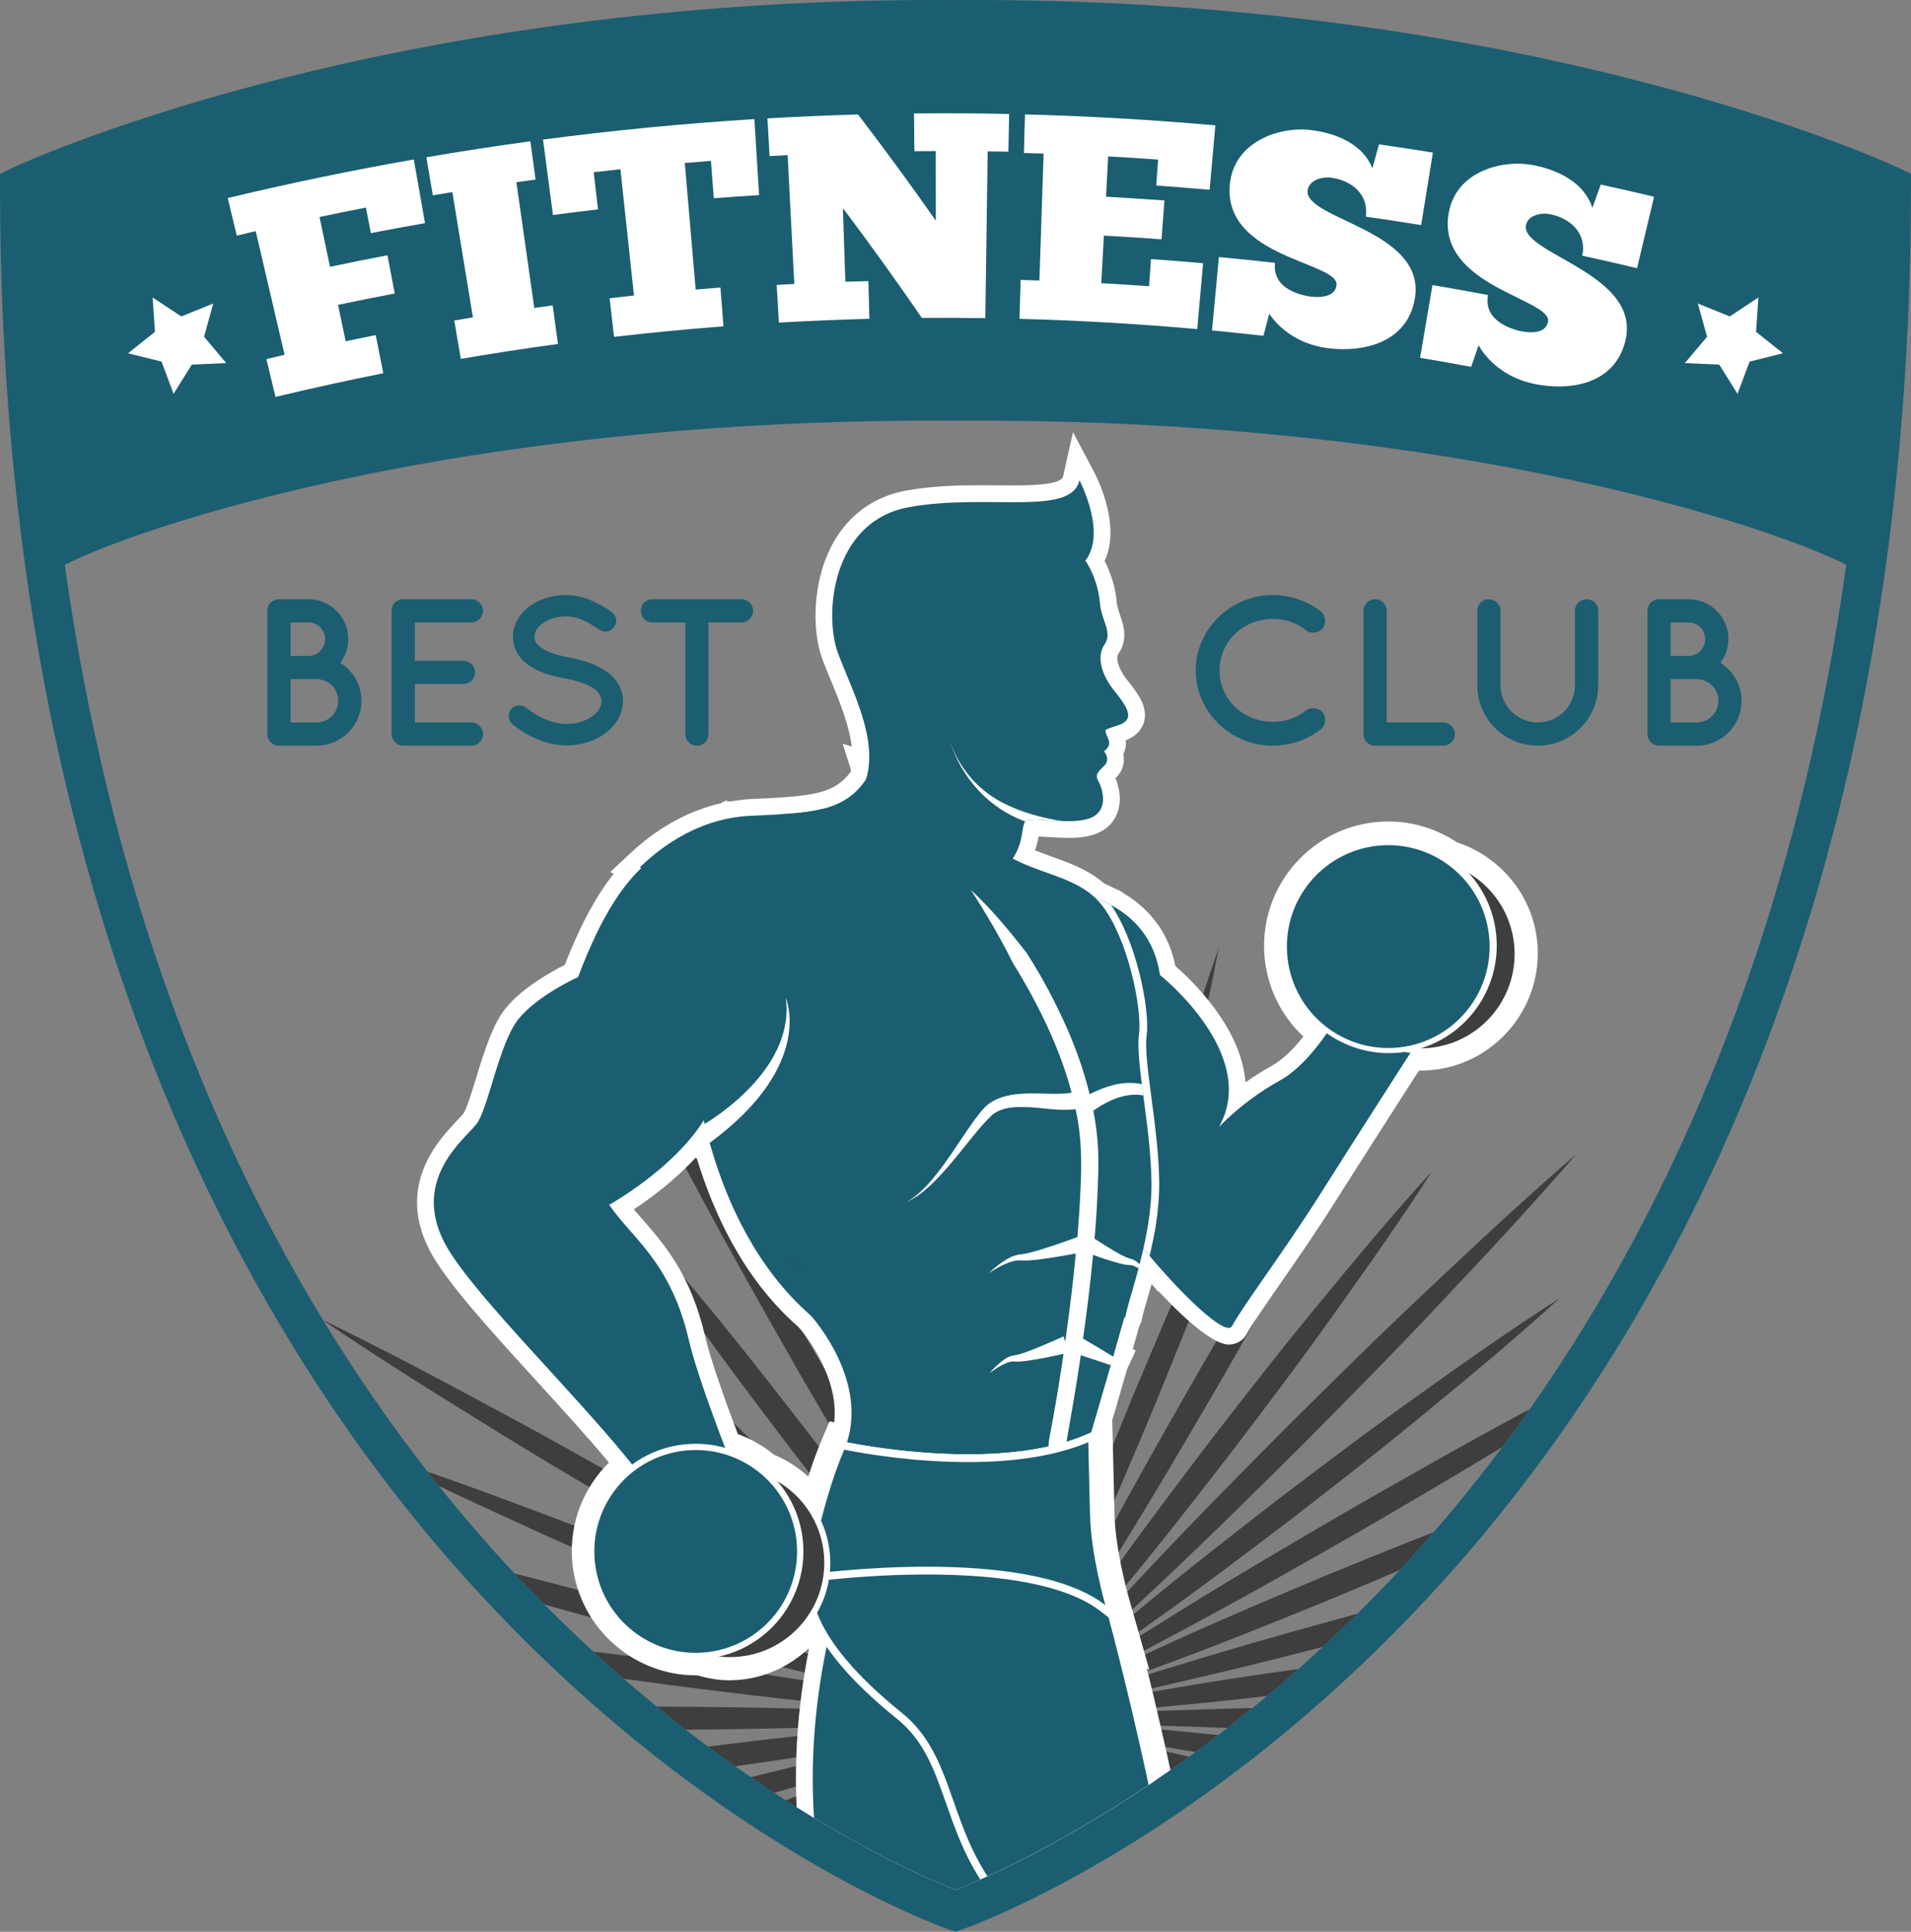 <?xml version="1.0" encoding="utf-8"?>
<!-- Generator: Adobe Illustrator 19.2.1, SVG Export Plug-In . SVG Version: 6.00 Build 0)  -->
<svg version="1.1" id="Слой_1" xmlns="http://www.w3.org/2000/svg" xmlns:xlink="http://www.w3.org/1999/xlink" x="0px" y="0px"
	 viewBox="0 0 91.381 92.358" style="enable-background:new 0 0 91.381 92.358;" xml:space="preserve">
<rect x="0" y="0" width="91.381" height="92.358" fill="#808080" stroke="none"/>
<g>
	<g>
		<g>
			<g>
				<g>
					<path style="fill:#1B5E71;" d="M45.692,92.358l-0.31-0.109c-0.467-0.16-11.541-4.107-22.759-16.393
						C12.304,64.553,0,43.763,0,8.902V8.311l0.535-0.258C0.703,7.973,17.612,0,44.733,0l0.965,0.004L46.649,0
						c27.119,0,44.032,7.973,44.196,8.053l0.535,0.258v0.591c0,34.861-12.3,55.651-22.618,66.953
						C57.543,88.141,46.467,92.088,46,92.248L45.692,92.358z M1.883,9.51c0.144,33.893,12.094,54.085,22.129,65.075
						c9.879,10.817,19.818,15.045,21.681,15.772c1.864-0.732,11.872-4.998,21.753-15.851C77.447,63.518,89.356,43.342,89.499,9.511
						c-3.046-1.319-18.857-7.628-42.85-7.628l-0.951,0.004l-0.965-0.004C20.738,1.882,4.928,8.191,1.883,9.51z"/>
				</g>
			</g>
		</g>
		<g>
			<g>
				<g>
					<path style="fill:#1B5E71;" d="M45.692,20.114c25.894-0.177,42.123,6.149,43.479,7.429c0.812-5.723,1.269-11.918,1.269-18.641
						c0,0-16.956-8.147-44.747-7.957C17.901,0.755,0.943,8.902,0.943,8.902c0,6.723,0.458,12.918,1.27,18.641
						C3.569,26.263,19.795,19.937,45.692,20.114z"/>
				</g>
			</g>
		</g>
		<g>
			<g>
				<g>
					<g>
						<polygon style="fill:#FFFFFF;" points="84.086,14.221 83.972,15.865 85.26,16.89 83.663,17.287 83.085,18.829 82.212,17.432 
							80.568,17.359 81.629,16.099 81.188,14.512 82.714,15.129 						"/>
					</g>
				</g>
			</g>
		</g>
		<g>
			<g>
				<g>
					<g>
						<polygon style="fill:#FFFFFF;" points="7.297,14.221 7.411,15.865 6.123,16.89 7.723,17.287 8.3,18.829 9.171,17.432 
							10.818,17.359 9.758,16.099 10.197,14.512 8.67,15.129 						"/>
					</g>
				</g>
			</g>
		</g>
		<g>
			<g>
				<g>
					<path style="fill:#FFFFFF;" d="M19.787,7.624c0.182,1.014,0.357,2.03,0.535,3.045c-0.863,0.15-1.726,0.311-2.587,0.477
						c-0.078-0.407-0.158-0.815-0.238-1.222c-0.738,0.143-1.48,0.293-2.218,0.449c0.166,0.795,0.333,1.588,0.5,2.382
						c0.915-0.192,1.831-0.375,2.748-0.551c0.116,0.61,0.23,1.218,0.349,1.828c-0.906,0.172-1.81,0.352-2.712,0.543
						c0.122,0.58,0.243,1.161,0.365,1.739c0.481-0.102,0.956-0.199,1.437-0.295c0.123,0.609,0.242,1.217,0.364,1.825
						c-1.724,0.344-3.443,0.722-5.156,1.133c-0.145-0.604-0.29-1.207-0.435-1.81c0.29-0.069,0.579-0.138,0.869-0.205
						c-0.459-1.971-0.92-3.942-1.38-5.912c-0.304,0.07-0.604,0.142-0.906,0.214c-0.144-0.599-0.287-1.198-0.432-1.796
						C13.842,8.761,16.81,8.146,19.787,7.624z"/>
				</g>
			</g>
			<g>
				<g>
					<path style="fill:#FFFFFF;" d="M25.362,6.755c0.085,0.611,0.167,1.22,0.248,1.83c-0.304,0.042-0.612,0.084-0.917,0.127
						c0.287,2.005,0.57,4.008,0.856,6.011c0.293-0.041,0.588-0.083,0.881-0.123c0.084,0.616,0.166,1.23,0.25,1.845
						c-1.551,0.21-3.099,0.448-4.644,0.713c-0.104-0.612-0.207-1.223-0.313-1.834c0.299-0.051,0.594-0.1,0.891-0.15
						c-0.328-1.996-0.656-3.994-0.984-5.99c-0.31,0.051-0.621,0.102-0.933,0.156c-0.104-0.607-0.206-1.213-0.309-1.82
						C22.042,7.235,23.702,6.981,25.362,6.755z"/>
				</g>
			</g>
			<g>
				<g>
					<path style="fill:#FFFFFF;" d="M36.298,9.328c-0.724,0.045-1.444,0.095-2.164,0.15c-0.047-0.595-0.093-1.19-0.138-1.786
						c-0.418,0.033-0.834,0.066-1.25,0.102c0.172,2.017,0.347,4.033,0.52,6.049c0.394-0.034,0.787-0.065,1.184-0.096
						c0.047,0.618,0.096,1.237,0.145,1.854c-1.747,0.136-3.491,0.303-5.232,0.505c-0.07-0.616-0.143-1.232-0.213-1.847
						c0.388-0.046,0.775-0.09,1.166-0.131c-0.216-2.013-0.434-4.024-0.649-6.037c-0.426,0.046-0.851,0.094-1.277,0.142
						c0.068,0.594,0.139,1.187,0.206,1.779c-0.719,0.083-1.438,0.172-2.154,0.267c-0.156-1.201-0.316-2.404-0.476-3.606
						c3.361-0.443,6.732-0.768,10.108-0.978C36.146,6.907,36.222,8.118,36.298,9.328z"/>
				</g>
			</g>
			<g>
				<g>
					<path style="fill:#FFFFFF;" d="M47.23,7.238c-0.037,2.657-0.077,5.315-0.114,7.973c-1.014-0.015-2.022-0.019-3.035-0.011
						c-1.212-1.767-2.471-3.518-3.775-5.252c0.039,1.175,0.078,2.349,0.117,3.523c0.367-0.012,0.736-0.024,1.102-0.032
						c0.017,0.601,0.031,1.202,0.047,1.803c-1.444,0.038-2.888,0.099-4.327,0.182c-0.038-0.601-0.071-1.202-0.105-1.803
						c0.279-0.015,0.561-0.032,0.842-0.046c-0.106-2.053-0.213-4.107-0.318-6.161c-0.289,0.015-0.576,0.03-0.864,0.048
						c-0.036-0.602-0.068-1.202-0.103-1.802c1.444-0.084,2.891-0.145,4.334-0.186c1.284,1.677,2.524,3.369,3.719,5.078
						c-0.002-1.109-0.006-2.221-0.008-3.329c-0.338,0.001-0.677,0.003-1.017,0.005c-0.006-0.601-0.012-1.202-0.018-1.804
						c1.517-0.015,3.034-0.006,4.549,0.025c-0.012,0.602-0.025,1.203-0.037,1.804C47.887,7.249,47.559,7.243,47.23,7.238z"/>
				</g>
			</g>
			<g>
				<g>
					<path style="fill:#FFFFFF;" d="M58.117,5.995c-0.092,1.026-0.184,2.052-0.275,3.079c-0.85-0.076-1.701-0.144-2.552-0.204
						c0.029-0.414,0.057-0.829,0.089-1.242c-0.796-0.057-1.593-0.107-2.389-0.149c-0.033,0.642-0.066,1.285-0.102,1.927
						c0.932,0.051,1.862,0.111,2.794,0.179c-0.047,0.619-0.092,1.238-0.139,1.856c-0.92-0.067-1.838-0.127-2.757-0.177
						c-0.041,0.759-0.084,1.519-0.125,2.276c0.764,0.043,1.523,0.09,2.286,0.144c0.031-0.432,0.061-0.865,0.092-1.297
						c0.83,0.058,1.661,0.125,2.491,0.199c-0.094,1.05-0.188,2.1-0.281,3.149c-2.827-0.252-5.66-0.416-8.496-0.491
						c0.017-0.62,0.033-1.24,0.051-1.86c0.3,0.008,0.6,0.017,0.899,0.027c0.068-2.023,0.134-4.046,0.201-6.068
						c-0.314-0.012-0.628-0.02-0.941-0.028C48.98,6.7,48.997,6.084,49.013,5.47C52.051,5.55,55.087,5.725,58.117,5.995z"/>
				</g>
			</g>
			<g>
				<g>
					<path style="fill:#FFFFFF;" d="M58.286,12.289c0.895,0.084,1.789,0.177,2.683,0.278c-0.13,1.167,1.045,1.501,1.638,1.605
						c0.499,0.064,1.225,0.048,1.303-0.534c0.15-1.114-5.42-1.294-5.102-4.814c0.188-2.064,2.394-2.791,3.874-2.606
						c1.266,0.15,2.498,0.701,2.944,1.826c0.104-0.382,0.21-0.763,0.315-1.143c0.859,0.123,1.719,0.254,2.577,0.394
						c-0.187,1.155-0.373,2.31-0.561,3.466c-0.88-0.143-1.764-0.278-2.646-0.403c0.147-1.024-0.629-1.729-1.668-1.864
						c-0.432-0.056-1.054,0.121-1.114,0.608c-0.167,1.396,5.678,1.89,5.127,5.167c-0.36,2.151-2.521,2.594-4.182,2.374
						c-1.41-0.191-2.314-0.955-2.782-1.643c-0.094,0.351-0.186,0.701-0.275,1.053c-0.82-0.092-1.639-0.177-2.461-0.254
						C58.066,14.629,58.178,13.459,58.286,12.289z"/>
				</g>
			</g>
			<g>
				<g>
					<path style="fill:#FFFFFF;" d="M68.498,13.63c0.89,0.15,1.774,0.308,2.658,0.475c-0.214,1.154,0.938,1.574,1.522,1.722
						c0.494,0.099,1.221,0.139,1.344-0.436c0.23-1.1-5.328-1.69-4.752-5.178c0.338-2.045,2.597-2.606,4.063-2.314
						c1.257,0.245,2.445,0.884,2.813,2.038c0.132-0.371,0.265-0.743,0.399-1.114c0.85,0.186,1.7,0.38,2.55,0.582
						c-0.272,1.139-0.543,2.277-0.813,3.417c-0.872-0.208-1.747-0.408-2.62-0.598c0.221-1.01-0.503-1.773-1.534-1.983
						c-0.426-0.088-1.064,0.042-1.158,0.523c-0.268,1.378,5.543,2.306,4.752,5.533c-0.519,2.119-2.713,2.4-4.358,2.058
						c-1.397-0.295-2.243-1.125-2.662-1.845c-0.118,0.343-0.236,0.686-0.353,1.03c-0.812-0.152-1.624-0.297-2.442-0.435
						C68.106,15.948,68.301,14.789,68.498,13.63z"/>
				</g>
			</g>
		</g>
	</g>
	<g>
		<defs>
			<path id="SVGID_1_" d="M45.698,1.887l-0.965-0.004c-23.995,0-39.806,6.309-42.851,7.627
				c0.144,33.893,12.094,54.085,22.129,65.075c9.879,10.817,19.818,15.045,21.681,15.772c1.864-0.732,11.872-4.998,21.753-15.851
				C77.447,63.518,89.356,43.342,89.499,9.511c-3.046-1.319-18.857-7.628-42.85-7.628L45.698,1.887z"/>
		</defs>
		<clipPath id="SVGID_2_">
			<use xlink:href="#SVGID_1_"  style="overflow:visible;"/>
		</clipPath>
		<g style="clip-path:url(#SVGID_2_);">
			<g>
				<g>
					<path style="fill:#1B5E71;" d="M12.782,35.101V29.2c0-0.311,0.25-0.55,0.549-0.55c0.012,0,0.012,0,0.032,0c0,0,0,0,0.009,0
						h1.382c1.048,0,1.898,0.85,1.898,1.899c0,0.432-0.139,0.82-0.379,1.14c0.601,0.381,1.012,1.05,1.012,1.81
						c0,1.19-0.961,2.151-2.142,2.151h-1.77c-0.009,0-0.009-0.01-0.009-0.01c-0.021,0-0.021,0.01-0.032,0.01
						C13.032,35.651,12.782,35.401,12.782,35.101z M13.893,31.36h0.861c0.438,0,0.789-0.37,0.789-0.81c0-0.44-0.352-0.79-0.789-0.79
						h-0.861V31.36z M13.893,34.541h1.25c0.57-0.01,1.03-0.46,1.03-1.041c0-0.57-0.46-1.019-1.03-1.031h-1.25V34.541z"/>
				</g>
			</g>
			<g>
				<g>
					<path style="fill:#1B5E71;" d="M18.726,35.101V29.2c0-0.311,0.24-0.55,0.55-0.55h0.012c0,0,0,0,0.019,0h3.242
						c0.288,0,0.549,0.239,0.549,0.55c0,0.309-0.261,0.56-0.549,0.56h-2.712v1.831h2.331c0.299,0,0.549,0.259,0.549,0.55
						c0,0.31-0.25,0.559-0.549,0.559h-2.331v1.84h2.712c0.288,0,0.549,0.25,0.549,0.561c0,0.3-0.261,0.55-0.549,0.55h-3.242
						c-0.019,0-0.019-0.01-0.019-0.01l-0.012,0.01C18.966,35.651,18.726,35.401,18.726,35.101z"/>
				</g>
			</g>
			<g>
				<g>
					<path style="fill:#1B5E71;" d="M24.439,33.911c0.18-0.222,0.51-0.25,0.732-0.071c0.438,0.361,1.198,0.78,1.909,0.771
						c0.5,0,0.949-0.15,1.249-0.371c0.301-0.219,0.43-0.47,0.43-0.719c0-0.13-0.03-0.219-0.09-0.321
						c-0.061-0.1-0.149-0.2-0.299-0.299c-0.29-0.191-0.78-0.36-1.37-0.47h-0.02c-0.471-0.09-0.91-0.21-1.291-0.392
						c-0.38-0.18-0.71-0.429-0.931-0.779c-0.148-0.24-0.231-0.521-0.231-0.821c0-0.6,0.342-1.119,0.801-1.46
						c0.472-0.339,1.081-0.53,1.729-0.53c0.961,0,1.67,0.47,2.183,0.801c0.229,0.16,0.299,0.479,0.139,0.71
						c-0.15,0.239-0.471,0.31-0.711,0.149c-0.509-0.34-1-0.64-1.61-0.64c-0.449,0-0.85,0.141-1.119,0.34
						c-0.271,0.2-0.381,0.42-0.381,0.629c0,0.121,0.021,0.2,0.071,0.281c0.049,0.079,0.139,0.169,0.271,0.261
						c0.258,0.179,0.709,0.339,1.25,0.439h0.019c0.508,0.101,0.98,0.23,1.38,0.42c0.41,0.199,0.77,0.461,1,0.83
						c0.15,0.24,0.24,0.54,0.24,0.851c0,0.64-0.359,1.189-0.861,1.549c-0.489,0.361-1.138,0.57-1.849,0.57
						c-1.081-0.01-1.992-0.551-2.562-1C24.301,34.46,24.271,34.13,24.439,33.911z"/>
				</g>
			</g>
			<g>
				<g>
					<path style="fill:#1B5E71;" d="M35.464,29.76h-1.589v5.341c0,0.31-0.24,0.55-0.55,0.55c-0.302,0-0.552-0.24-0.552-0.55V29.76
						h-1.579c-0.31,0-0.55-0.26-0.55-0.56c0-0.311,0.24-0.55,0.55-0.55h4.269c0.3,0,0.549,0.239,0.549,0.55
						C36.013,29.5,35.764,29.76,35.464,29.76z"/>
				</g>
			</g>
		</g>
		<g style="clip-path:url(#SVGID_2_);">
			<g>
				<g>
					<path style="fill:#1B5E71;" d="M57.176,32.05c0.01-1.98,1.669-3.59,3.671-3.601c0.878,0,1.679,0.291,2.31,0.78
						c0.239,0.2,0.279,0.551,0.099,0.8c-0.198,0.25-0.567,0.29-0.8,0.11c-0.439-0.359-0.989-0.55-1.608-0.55
						c-0.691,0-1.332,0.281-1.803,0.721c-0.45,0.46-0.729,1.06-0.729,1.74c0,0.68,0.279,1.3,0.729,1.741
						c0.471,0.44,1.111,0.719,1.803,0.719c0.619,0,1.159-0.189,1.608-0.55c0.232-0.169,0.602-0.13,0.8,0.11
						c0.181,0.25,0.141,0.61-0.099,0.8c-0.631,0.49-1.432,0.78-2.31,0.78C58.845,35.651,57.186,34.041,57.176,32.05z"/>
				</g>
			</g>
			<g>
				<g>
					<path style="fill:#1B5E71;" d="M65.2,35.101V29.2c0-0.3,0.24-0.55,0.55-0.55c0.312,0,0.561,0.25,0.561,0.55v5.34h2.71
						c0.291,0,0.551,0.25,0.551,0.561c0,0.3-0.26,0.55-0.551,0.55h-3.24c-0.019,0-0.019,0-0.019,0c-0.012,0-0.012,0-0.012,0
						C65.44,35.651,65.2,35.401,65.2,35.101z"/>
				</g>
			</g>
			<g>
				<g>
					<path style="fill:#1B5E71;" d="M73.534,35.651c-1.61,0-2.89-1.3-2.89-2.891V29.2c0-0.311,0.239-0.55,0.549-0.55
						c0.301,0,0.559,0.239,0.559,0.55v3.56c0,0.981,0.802,1.78,1.782,1.78c0.99,0,1.778-0.799,1.778-1.78V29.2
						c0-0.311,0.252-0.55,0.561-0.55c0.31,0,0.551,0.239,0.551,0.55v3.56C76.424,34.351,75.135,35.651,73.534,35.651z"/>
				</g>
			</g>
			<g>
				<g>
					<path style="fill:#1B5E71;" d="M78.779,35.101V29.2c0-0.311,0.249-0.55,0.55-0.55c0.009,0,0.009,0,0.029,0c0,0,0,0,0.01,0h1.38
						c1.051,0,1.901,0.85,1.901,1.899c0,0.432-0.141,0.82-0.381,1.14c0.602,0.381,1.01,1.05,1.01,1.81
						c0,1.19-0.957,2.151-2.14,2.151h-1.771c-0.01,0-0.01-0.01-0.01-0.01c-0.021,0-0.021,0.01-0.029,0.01
						C79.028,35.651,78.779,35.401,78.779,35.101z M79.89,31.36h0.858c0.439,0,0.791-0.37,0.791-0.81c0-0.44-0.352-0.79-0.791-0.79
						H79.89V31.36z M79.89,34.541h1.249c0.57-0.01,1.032-0.46,1.032-1.041c0-0.57-0.462-1.019-1.032-1.031H79.89V34.541z"/>
				</g>
			</g>
		</g>
		<g style="clip-path:url(#SVGID_2_);">
			<g>
				<g>
					<g>
						<path style="fill:#3E3E3E;" d="M48.408,44.021c0.234,3.176,0.344,6.354,0.436,9.532c0.104,3.177,0.118,6.355,0.131,9.531
							c-0.011,3.178-0.027,6.357-0.129,9.533l-0.16,4.766c-0.094,1.588-0.149,3.178-0.277,4.766
							c-0.127-1.588-0.184-3.178-0.277-4.766l-0.16-4.766c-0.101-3.177-0.117-6.355-0.129-9.533
							c0.014-3.176,0.028-6.354,0.131-9.531C48.064,50.375,48.174,47.198,48.408,44.021z"/>
					</g>
				</g>
				<g>
					<g>
						<path style="fill:#3E3E3E;" d="M38.539,45.319c1.048,3.008,1.976,6.049,2.888,9.095c0.923,3.043,1.759,6.106,2.595,9.172
							c0.812,3.074,1.618,6.147,2.343,9.241l1.08,4.646c0.319,1.559,0.677,3.107,0.964,4.675c-0.535-1.501-1-3.021-1.502-4.531
							l-1.386-4.563c-0.924-3.043-1.761-6.107-2.593-9.174c-0.811-3.073-1.619-6.147-2.341-9.242
							C39.853,51.547,39.135,48.45,38.539,45.319z"/>
					</g>
				</g>
				<g>
					<g>
						<path style="fill:#3E3E3E;" d="M29.346,49.127c1.79,2.636,3.475,5.333,5.141,8.037c1.679,2.702,3.281,5.445,4.883,8.191
							c1.575,2.757,3.151,5.517,4.652,8.318l2.245,4.207c0.713,1.424,1.459,2.828,2.142,4.268c-0.906-1.312-1.748-2.659-2.624-3.988
							l-2.519-4.048c-1.679-2.701-3.281-5.445-4.881-8.189c-1.576-2.759-3.151-5.52-4.65-8.322
							C32.224,54.803,30.729,51.998,29.346,49.127z"/>
					</g>
				</g>
				<g>
					<g>
						<path style="fill:#3E3E3E;" d="M21.448,55.188c2.412,2.082,4.736,4.251,7.047,6.433c2.32,2.174,4.577,4.41,6.834,6.646
							c2.237,2.257,4.476,4.513,6.649,6.832l3.257,3.483c1.055,1.189,2.142,2.353,3.173,3.566c-1.215-1.031-2.376-2.117-3.567-3.173
							l-3.482-3.259c-2.32-2.174-4.577-4.409-6.834-6.647c-2.235-2.256-4.472-4.513-6.645-6.835
							C25.698,59.924,23.528,57.601,21.448,55.188z"/>
					</g>
				</g>
				<g>
					<g>
						<path style="fill:#3E3E3E;" d="M15.389,63.083c2.866,1.388,5.675,2.881,8.472,4.392c2.805,1.498,5.563,3.074,8.32,4.651
							c2.747,1.6,5.491,3.201,8.191,4.879l4.049,2.521c1.328,0.876,2.677,1.718,3.987,2.623c-1.44-0.683-2.843-1.429-4.268-2.143
							l-4.205-2.246c-2.804-1.499-5.563-3.073-8.321-4.653c-2.744-1.6-5.49-3.201-8.19-4.88
							C20.72,66.559,18.022,64.876,15.389,63.083z"/>
					</g>
				</g>
				<g>
					<g>
						<path style="fill:#3E3E3E;" d="M11.579,72.279c3.131,0.597,6.228,1.313,9.321,2.048c3.095,0.723,6.167,1.531,9.242,2.34
							c3.065,0.835,6.13,1.672,9.172,2.593l4.564,1.388c1.509,0.502,3.029,0.967,4.529,1.502c-1.568-0.286-3.117-0.646-4.676-0.965
							l-4.643-1.08c-3.097-0.723-6.17-1.531-9.242-2.341c-3.065-0.837-6.13-1.673-9.173-2.596
							C17.628,74.257,14.588,73.329,11.579,72.279z"/>
					</g>
				</g>
				<g>
					<g>
						<path style="fill:#3E3E3E;" d="M10.281,82.149c3.176-0.233,6.355-0.344,9.531-0.435c3.177-0.104,6.354-0.118,9.533-0.133
							c3.177,0.013,6.354,0.027,9.529,0.131l4.768,0.159c1.589,0.094,3.177,0.148,4.766,0.277c-1.589,0.129-3.177,0.185-4.766,0.279
							l-4.768,0.158c-3.175,0.103-6.353,0.117-9.529,0.13c-3.179-0.013-6.356-0.028-9.533-0.132
							C16.637,82.493,13.457,82.383,10.281,82.149z"/>
					</g>
				</g>
				<g>
					<g>
						<path style="fill:#3E3E3E;" d="M11.579,92.018c3.009-1.049,6.049-1.979,9.096-2.887c3.043-0.925,6.108-1.761,9.173-2.598
							c3.072-0.809,6.145-1.615,9.242-2.34l4.643-1.079c1.559-0.321,3.107-0.678,4.676-0.966c-1.5,0.535-3.021,1-4.529,1.503
							l-4.564,1.388c-3.042,0.92-6.107,1.758-9.172,2.592c-3.075,0.81-6.147,1.618-9.242,2.341
							C17.808,90.705,14.71,91.421,11.579,92.018z"/>
					</g>
				</g>
				<g>
					<g>
						<path style="fill:#3E3E3E;" d="M15.389,101.215c2.634-1.792,5.331-3.477,8.036-5.144c2.699-1.679,5.445-3.279,8.19-4.882
							c2.758-1.577,5.518-3.152,8.321-4.652l4.205-2.246c1.425-0.713,2.827-1.46,4.268-2.143c-1.311,0.906-2.659,1.749-3.987,2.625
							l-4.049,2.521c-2.7,1.678-5.444,3.28-8.191,4.88c-2.757,1.575-5.516,3.151-8.32,4.65
							C21.063,98.335,18.255,99.83,15.389,101.215z"/>
					</g>
				</g>
				<g>
					<g>
						<path style="fill:#3E3E3E;" d="M21.448,109.111c2.08-2.413,4.25-4.737,6.432-7.049c2.174-2.32,4.41-4.576,6.645-6.833
							c2.257-2.239,4.514-4.476,6.834-6.647l3.482-3.259c1.191-1.058,2.352-2.142,3.567-3.174c-1.031,1.215-2.118,2.377-3.173,3.567
							l-3.257,3.481c-2.174,2.319-4.412,4.578-6.649,6.833c-2.257,2.237-4.514,4.473-6.834,6.646
							C26.185,104.859,23.86,107.029,21.448,109.111z"/>
					</g>
				</g>
				<g>
					<g>
						<path style="fill:#3E3E3E;" d="M29.346,115.169c1.384-2.867,2.878-5.675,4.389-8.472c1.499-2.804,3.074-5.562,4.65-8.32
							c1.6-2.748,3.202-5.49,4.881-8.191l2.519-4.047c0.876-1.331,1.718-2.678,2.624-3.99c-0.683,1.441-1.429,2.845-2.142,4.268
							l-2.245,4.206c-1.501,2.803-3.077,5.563-4.652,8.321c-1.602,2.745-3.204,5.488-4.883,8.188
							C32.82,109.838,31.136,112.536,29.346,115.169z"/>
					</g>
				</g>
				<g>
					<g>
						<path style="fill:#3E3E3E;" d="M38.539,118.977c0.598-3.128,1.313-6.226,2.05-9.318c0.72-3.096,1.528-6.169,2.339-9.243
							c0.832-3.065,1.671-6.13,2.593-9.171l1.386-4.564c0.502-1.51,0.967-3.029,1.502-4.531c-0.287,1.567-0.645,3.117-0.964,4.676
							l-1.08,4.645c-0.725,3.097-1.531,6.168-2.341,9.241c-0.836,3.065-1.672,6.13-2.597,9.172
							C40.517,112.928,39.59,115.969,38.539,118.977z"/>
					</g>
				</g>
				<g>
					<g>
						<path style="fill:#3E3E3E;" d="M48.408,120.278c-0.234-3.179-0.344-6.355-0.436-9.534c-0.103-3.176-0.117-6.354-0.131-9.53
							c0.012-3.178,0.028-6.355,0.129-9.531l0.16-4.768c0.094-1.587,0.15-3.177,0.277-4.766c0.128,1.589,0.184,3.179,0.277,4.766
							l0.16,4.768c0.102,3.176,0.118,6.354,0.129,9.531c-0.013,3.177-0.027,6.354-0.131,9.53
							C48.752,113.922,48.643,117.099,48.408,120.278z"/>
					</g>
				</g>
				<g>
					<g>
						<path style="fill:#3E3E3E;" d="M58.277,118.977c-1.047-3.008-1.978-6.049-2.888-9.095c-0.922-3.042-1.757-6.106-2.594-9.172
							c-0.813-3.073-1.619-6.145-2.344-9.241l-1.08-4.645c-0.318-1.559-0.677-3.108-0.964-4.676c0.535,1.502,1,3.021,1.503,4.531
							l1.386,4.564c0.924,3.041,1.76,6.105,2.595,9.171c0.809,3.074,1.617,6.148,2.339,9.243
							C56.966,112.751,57.68,115.849,58.277,118.977z"/>
					</g>
				</g>
				<g>
					<g>
						<path style="fill:#3E3E3E;" d="M67.471,115.168c-1.792-2.635-3.476-5.332-5.142-8.037c-1.679-2.7-3.28-5.444-4.881-8.189
							c-1.577-2.758-3.152-5.517-4.651-8.319l-2.246-4.206c-0.712-1.423-1.459-2.826-2.142-4.268
							c0.906,1.313,1.749,2.659,2.624,3.989l2.52,4.047c1.678,2.701,3.278,5.444,4.879,8.189c1.576,2.759,3.153,5.519,4.65,8.321
							C64.591,109.494,66.084,112.3,67.471,115.168z"/>
					</g>
				</g>
				<g>
					<g>
						<path style="fill:#3E3E3E;" d="M75.367,109.107c-2.412-2.08-4.736-4.249-7.048-6.432c-2.319-2.174-4.576-4.409-6.833-6.645
							c-2.237-2.257-4.474-4.514-6.647-6.833l-3.257-3.481c-1.058-1.19-2.142-2.353-3.174-3.567
							c1.216,1.032,2.377,2.116,3.568,3.173l3.481,3.26c2.317,2.172,4.574,4.408,6.831,6.646c2.235,2.257,4.473,4.512,6.645,6.833
							C71.117,104.372,73.287,106.696,75.367,109.107z"/>
					</g>
				</g>
				<g>
					<g>
						<path style="fill:#3E3E3E;" d="M81.426,101.211c-2.868-1.386-5.674-2.879-8.471-4.39c-2.805-1.498-5.563-3.074-8.321-4.649
							c-2.746-1.6-5.488-3.202-8.189-4.879l-4.048-2.522c-1.328-0.874-2.677-1.718-3.988-2.623c1.44,0.683,2.844,1.429,4.268,2.142
							l4.205,2.246c2.804,1.498,5.563,3.074,8.319,4.65c2.746,1.603,5.489,3.204,8.19,4.881
							C76.098,97.735,78.792,99.418,81.426,101.211z"/>
					</g>
				</g>
				<g>
					<g>
						<path style="fill:#3E3E3E;" d="M85.238,92.015c-3.132-0.597-6.229-1.312-9.322-2.045c-3.095-0.723-6.169-1.53-9.24-2.34
							c-3.065-0.835-6.131-1.672-9.174-2.593l-4.562-1.386c-1.51-0.503-3.031-0.968-4.532-1.503
							c1.568,0.288,3.118,0.645,4.675,0.966l4.646,1.079c3.096,0.723,6.169,1.53,9.24,2.34c3.065,0.836,6.132,1.672,9.174,2.596
							C79.188,90.038,82.229,90.967,85.238,92.015z"/>
					</g>
				</g>
				<g>
					<g>
						<path style="fill:#3E3E3E;" d="M86.537,82.149c-3.179,0.234-6.355,0.344-9.532,0.435c-3.178,0.104-6.355,0.119-9.532,0.132
							c-3.179-0.013-6.354-0.027-9.531-0.13l-4.767-0.158c-1.589-0.095-3.178-0.15-4.767-0.279c1.589-0.129,3.178-0.184,4.767-0.277
							l4.767-0.159c3.178-0.104,6.353-0.118,9.531-0.131c3.177,0.015,6.354,0.028,9.532,0.133
							C80.182,81.805,83.358,81.915,86.537,82.149z"/>
					</g>
				</g>
				<g>
					<g>
						<path style="fill:#3E3E3E;" d="M85.238,72.282c-3.01,1.048-6.05,1.978-9.096,2.887c-3.042,0.923-6.108,1.759-9.174,2.596
							c-3.071,0.811-6.145,1.617-9.24,2.34l-4.646,1.081c-1.557,0.318-3.106,0.678-4.675,0.964c1.501-0.535,3.022-0.999,4.532-1.502
							l4.562-1.388c3.043-0.921,6.108-1.757,9.174-2.592c3.071-0.809,6.146-1.618,9.24-2.34
							C79.01,73.593,82.106,72.877,85.238,72.282z"/>
					</g>
				</g>
				<g>
					<g>
						<path style="fill:#3E3E3E;" d="M81.426,63.085c-2.634,1.792-5.328,3.476-8.036,5.144c-2.7,1.678-5.443,3.279-8.19,4.881
							c-2.757,1.577-5.516,3.153-8.319,4.651l-4.205,2.245c-1.424,0.714-2.827,1.46-4.268,2.143c1.312-0.905,2.66-1.747,3.988-2.623
							l4.048-2.521c2.701-1.679,5.443-3.28,8.189-4.88c2.759-1.576,5.517-3.151,8.321-4.65
							C75.752,65.964,78.558,64.471,81.426,63.085z"/>
					</g>
				</g>
				<g>
					<g>
						<path style="fill:#3E3E3E;" d="M75.367,55.188c-2.08,2.413-4.25,4.736-6.433,7.047c-2.173,2.322-4.41,4.579-6.645,6.835
							c-2.257,2.238-4.514,4.474-6.831,6.647l-3.481,3.259c-1.191,1.056-2.352,2.142-3.568,3.173
							c1.032-1.214,2.116-2.377,3.174-3.566l3.257-3.483c2.174-2.319,4.41-4.575,6.647-6.832c2.257-2.236,4.514-4.473,6.833-6.646
							C70.631,59.439,72.955,57.27,75.367,55.188z"/>
					</g>
				</g>
				<g>
					<g>
						<path style="fill:#3E3E3E;" d="M67.471,49.13c-1.387,2.868-2.88,5.674-4.39,8.471c-1.497,2.804-3.074,5.563-4.65,8.322
							c-1.601,2.745-3.201,5.488-4.879,8.189l-2.52,4.048c-0.875,1.329-1.718,2.677-2.624,3.988c0.683-1.44,1.43-2.844,2.142-4.267
							l2.246-4.207c1.499-2.802,3.074-5.561,4.651-8.319c1.601-2.746,3.202-5.489,4.881-8.188
							C63.994,54.46,65.679,51.764,67.471,49.13z"/>
					</g>
				</g>
				<g>
					<g>
						<path style="fill:#3E3E3E;" d="M58.277,45.319c-0.598,3.13-1.311,6.228-2.047,9.32c-0.722,3.095-1.53,6.169-2.339,9.242
							c-0.835,3.066-1.671,6.131-2.595,9.174l-1.386,4.563c-0.503,1.51-0.968,3.03-1.503,4.531c0.287-1.567,0.646-3.116,0.964-4.675
							l1.08-4.646c0.725-3.095,1.531-6.167,2.344-9.241c0.837-3.065,1.672-6.129,2.594-9.172
							C56.3,51.369,57.23,48.328,58.277,45.319z"/>
					</g>
				</g>
				<g>
					<g>
						<path style="fill:#3E3E3E;" d="M44.104,49.468c0.591,2.692,1.058,5.4,1.507,8.112c0.463,2.712,0.836,5.433,1.209,8.155
							c0.346,2.724,0.688,5.448,0.946,8.186l0.381,4.106c0.086,1.373,0.211,2.742,0.262,4.121c-0.307-1.345-0.541-2.699-0.814-4.048
							L46.9,74.037c-0.462-2.712-0.835-5.433-1.208-8.153c-0.344-2.726-0.688-5.451-0.943-8.188
							C44.48,54.958,44.229,52.221,44.104,49.468z"/>
					</g>
				</g>
				<g>
					<g>
						<path style="fill:#3E3E3E;" d="M35.792,51.694c1.268,2.448,2.421,4.944,3.557,7.447c1.148,2.499,2.211,5.031,3.274,7.564
							c1.041,2.542,2.079,5.085,3.036,7.664l1.431,3.866c0.438,1.306,0.912,2.596,1.318,3.913c-0.645-1.22-1.221-2.468-1.834-3.7
							l-1.722-3.746c-1.148-2.498-2.214-5.03-3.275-7.563c-1.039-2.544-2.077-5.087-3.032-7.665
							C37.578,56.902,36.628,54.322,35.792,51.694z"/>
					</g>
				</g>
				<g>
					<g>
						<path style="fill:#3E3E3E;" d="M28.34,55.998c1.858,2.037,3.618,4.148,5.363,6.273c1.755,2.115,3.438,4.286,5.121,6.457
							c1.663,2.187,3.323,4.376,4.914,6.617l2.382,3.366c0.764,1.146,1.556,2.27,2.288,3.438c-0.938-1.012-1.819-2.067-2.729-3.099
							l-2.634-3.174c-1.753-2.116-3.439-4.287-5.12-6.458c-1.662-2.188-3.322-4.376-4.913-6.618
							C31.411,60.565,29.827,58.319,28.34,55.998z"/>
					</g>
				</g>
				<g>
					<g>
						<path style="fill:#3E3E3E;" d="M22.257,62.082c2.323,1.486,4.568,3.071,6.804,4.672c2.241,1.59,4.43,3.251,6.617,4.91
							c2.172,1.684,4.343,3.368,6.458,5.123l3.172,2.634c1.033,0.909,2.09,1.79,3.101,2.729c-1.168-0.735-2.29-1.526-3.438-2.287
							l-3.365-2.383c-2.243-1.591-4.43-3.251-6.617-4.914c-2.17-1.683-4.341-3.366-6.458-5.122
							C26.407,65.699,24.293,63.94,22.257,62.082z"/>
					</g>
				</g>
				<g>
					<g>
						<path style="fill:#3E3E3E;" d="M17.953,69.536c2.628,0.834,5.209,1.785,7.779,2.751c2.579,0.956,5.122,1.992,7.666,3.031
							c2.532,1.063,5.064,2.128,7.563,3.274l3.746,1.723c1.234,0.614,2.481,1.188,3.7,1.834c-1.318-0.407-2.606-0.881-3.913-1.317
							l-3.867-1.434c-2.577-0.954-5.121-1.992-7.665-3.03c-2.532-1.065-5.062-2.13-7.56-3.276
							C22.897,71.955,20.402,70.803,17.953,69.536z"/>
					</g>
				</g>
				<g>
					<g>
						<path style="fill:#3E3E3E;" d="M15.727,77.843c2.756,0.128,5.492,0.378,8.228,0.646c2.736,0.255,5.462,0.6,8.187,0.944
							c2.722,0.372,5.443,0.746,8.152,1.207l4.064,0.694c1.352,0.272,2.705,0.506,4.05,0.813c-1.379-0.051-2.747-0.176-4.123-0.263
							l-4.104-0.381c-2.736-0.255-5.462-0.6-8.188-0.945c-2.722-0.374-5.443-0.748-8.151-1.209
							C21.131,78.904,18.421,78.437,15.727,77.843z"/>
					</g>
				</g>
				<g>
					<g>
						<path style="fill:#3E3E3E;" d="M15.727,86.45c2.694-0.591,5.404-1.058,8.115-1.506c2.708-0.462,5.43-0.835,8.151-1.207
							c2.726-0.346,5.451-0.689,8.188-0.945l4.104-0.38c1.376-0.087,2.744-0.21,4.123-0.263c-1.345,0.307-2.698,0.541-4.05,0.813
							l-4.064,0.696c-2.709,0.46-5.431,0.833-8.152,1.204c-2.726,0.344-5.451,0.688-8.187,0.945
							C21.219,86.074,18.483,86.325,15.727,86.45z"/>
					</g>
				</g>
				<g>
					<g>
						<path style="fill:#3E3E3E;" d="M17.953,94.764c2.449-1.268,4.944-2.42,7.449-3.556c2.498-1.147,5.028-2.211,7.56-3.277
							c2.544-1.038,5.088-2.075,7.665-3.031l3.867-1.432c1.307-0.437,2.595-0.912,3.913-1.319c-1.219,0.645-2.466,1.222-3.7,1.835
							l-3.746,1.724c-2.499,1.146-5.031,2.21-7.563,3.273c-2.544,1.039-5.087,2.075-7.666,3.031
							C23.162,92.98,20.581,93.93,17.953,94.764z"/>
					</g>
				</g>
				<g>
					<g>
						<path style="fill:#3E3E3E;" d="M22.257,102.216c2.036-1.859,4.15-3.619,6.272-5.362c2.117-1.756,4.288-3.439,6.458-5.122
							c2.188-1.662,4.374-3.322,6.617-4.913l3.365-2.383c1.148-0.761,2.271-1.553,3.438-2.287c-1.011,0.938-2.067,1.818-3.101,2.729
							l-3.172,2.634c-2.115,1.754-4.286,3.438-6.458,5.121c-2.188,1.66-4.376,3.321-6.617,4.909
							C26.825,99.144,24.58,100.729,22.257,102.216z"/>
					</g>
				</g>
				<g>
					<g>
						<path style="fill:#3E3E3E;" d="M28.34,108.3c1.487-2.322,3.071-4.568,4.672-6.803c1.591-2.242,3.251-4.431,4.913-6.619
							c1.681-2.171,3.367-4.34,5.12-6.457l2.634-3.172c0.91-1.032,1.792-2.089,2.729-3.101c-0.732,1.168-1.524,2.292-2.288,3.438
							l-2.382,3.366c-1.591,2.241-3.251,4.43-4.914,6.617c-1.684,2.169-3.366,4.341-5.121,6.457
							C31.958,104.151,30.198,106.264,28.34,108.3z"/>
					</g>
				</g>
				<g>
					<g>
						<path style="fill:#3E3E3E;" d="M35.794,112.602c0.834-2.627,1.785-5.208,2.751-7.779c0.957-2.577,1.993-5.121,3.032-7.664
							c1.063-2.532,2.127-5.064,3.275-7.563l1.722-3.745c0.613-1.234,1.189-2.48,1.834-3.701c-0.406,1.317-0.881,2.608-1.318,3.913
							l-1.431,3.868c-0.957,2.578-1.995,5.12-3.034,7.661c-1.065,2.533-2.128,5.065-3.274,7.564
							C38.213,107.659,37.062,110.155,35.794,112.602z"/>
					</g>
				</g>
				<g>
					<g>
						<path style="fill:#3E3E3E;" d="M44.104,114.83c0.126-2.754,0.377-5.491,0.646-8.228c0.255-2.736,0.6-5.462,0.943-8.186
							c0.373-2.723,0.746-5.443,1.208-8.155l0.693-4.063c0.273-1.349,0.508-2.704,0.814-4.049c-0.051,1.378-0.176,2.748-0.262,4.122
							l-0.381,4.105c-0.258,2.736-0.601,5.462-0.946,8.188c-0.373,2.722-0.746,5.441-1.209,8.152
							C45.161,109.428,44.694,112.137,44.104,114.83z"/>
					</g>
				</g>
				<g>
					<g>
						<path style="fill:#3E3E3E;" d="M52.711,114.83c-0.59-2.692-1.06-5.401-1.508-8.112c-0.462-2.711-0.835-5.432-1.206-8.152
							c-0.347-2.727-0.69-5.452-0.945-8.188l-0.381-4.105c-0.086-1.374-0.212-2.744-0.263-4.122c0.307,1.345,0.542,2.7,0.814,4.049
							l0.694,4.063c0.461,2.712,0.834,5.433,1.205,8.155c0.344,2.724,0.688,5.449,0.944,8.186
							C52.334,109.338,52.584,112.076,52.711,114.83z"/>
					</g>
				</g>
				<g>
					<g>
						<path style="fill:#3E3E3E;" d="M61.023,112.602c-1.269-2.447-2.42-4.943-3.555-7.446c-1.149-2.499-2.214-5.031-3.277-7.564
							c-1.039-2.541-2.076-5.083-3.033-7.661l-1.429-3.868c-0.439-1.305-0.914-2.596-1.321-3.913
							c0.646,1.221,1.222,2.467,1.835,3.701l1.722,3.745c1.148,2.499,2.212,5.031,3.274,7.563c1.038,2.543,2.077,5.087,3.032,7.664
							C59.237,107.394,60.188,109.975,61.023,112.602z"/>
					</g>
				</g>
				<g>
					<g>
						<path style="fill:#3E3E3E;" d="M68.476,108.3c-1.856-2.039-3.617-4.15-5.361-6.273c-1.755-2.116-3.44-4.287-5.122-6.458
							c-1.662-2.187-3.322-4.375-4.913-6.615l-2.385-3.366c-0.76-1.146-1.553-2.271-2.286-3.438
							c0.938,1.012,1.817,2.067,2.729,3.101l2.634,3.172c1.753,2.116,3.438,4.286,5.12,6.457c1.66,2.188,3.323,4.377,4.911,6.618
							C65.403,103.732,66.988,105.977,68.476,108.3z"/>
					</g>
				</g>
				<g>
					<g>
						<path style="fill:#3E3E3E;" d="M74.559,102.216c-2.322-1.487-4.567-3.072-6.802-4.674c-2.243-1.588-4.431-3.249-6.619-4.909
							c-2.17-1.684-4.341-3.367-6.459-5.121l-3.172-2.634c-1.031-0.911-2.088-1.791-3.099-2.729c1.169,0.734,2.29,1.526,3.438,2.287
							l3.365,2.383c2.241,1.591,4.429,3.251,6.618,4.913c2.17,1.683,4.34,3.366,6.454,5.122
							C70.409,98.597,72.521,100.357,74.559,102.216z"/>
					</g>
				</g>
				<g>
					<g>
						<path style="fill:#3E3E3E;" d="M78.862,94.764c-2.628-0.834-5.209-1.784-7.781-2.752c-2.577-0.956-5.121-1.992-7.664-3.031
							c-2.531-1.063-5.063-2.127-7.563-3.273l-3.746-1.724c-1.232-0.613-2.479-1.19-3.699-1.835
							c1.319,0.407,2.609,0.883,3.913,1.319l3.868,1.432c2.575,0.956,5.119,1.993,7.662,3.031c2.533,1.066,5.065,2.131,7.563,3.277
							C73.919,92.344,76.414,93.497,78.862,94.764z"/>
					</g>
				</g>
				<g>
					<g>
						<path style="fill:#3E3E3E;" d="M81.09,86.45c-2.755-0.125-5.492-0.376-8.227-0.643c-2.737-0.257-5.463-0.602-8.188-0.945
							c-2.722-0.371-5.443-0.744-8.153-1.204l-4.064-0.696c-1.35-0.271-2.704-0.506-4.049-0.813
							c1.379,0.053,2.748,0.176,4.121,0.263l4.107,0.38c2.736,0.256,5.462,0.6,8.187,0.945c2.722,0.372,5.443,0.745,8.154,1.207
							C75.688,85.392,78.397,85.859,81.09,86.45z"/>
					</g>
				</g>
				<g>
					<g>
						<path style="fill:#3E3E3E;" d="M81.09,77.843c-2.692,0.594-5.402,1.061-8.112,1.508c-2.711,0.461-5.433,0.835-8.154,1.209
							c-2.726,0.346-5.451,0.691-8.187,0.945l-4.107,0.381c-1.373,0.087-2.742,0.212-4.121,0.263
							c1.345-0.308,2.699-0.541,4.049-0.813l4.064-0.694c2.71-0.461,5.432-0.835,8.153-1.207c2.726-0.345,5.451-0.689,8.188-0.944
							C75.598,78.221,78.335,77.971,81.09,77.843z"/>
					</g>
				</g>
				<g>
					<g>
						<path style="fill:#3E3E3E;" d="M78.862,69.536c-2.448,1.268-4.943,2.42-7.448,3.556c-2.497,1.146-5.029,2.211-7.563,3.276
							c-2.543,1.038-5.087,2.076-7.662,3.03l-3.868,1.434c-1.304,0.437-2.594,0.91-3.913,1.317c1.22-0.646,2.467-1.22,3.699-1.834
							l3.746-1.723c2.5-1.146,5.032-2.211,7.563-3.274c2.543-1.039,5.087-2.075,7.664-3.031
							C73.653,71.321,76.234,70.37,78.862,69.536z"/>
					</g>
				</g>
				<g>
					<g>
						<path style="fill:#3E3E3E;" d="M74.559,62.083c-2.037,1.858-4.149,3.617-6.274,5.361C66.17,69.2,64,70.882,61.83,72.565
							c-2.189,1.663-4.377,3.324-6.618,4.914l-3.365,2.383c-1.148,0.761-2.27,1.553-3.438,2.287
							c1.011-0.938,2.067-1.819,3.099-2.729l3.172-2.634c2.118-1.754,4.289-3.439,6.459-5.12c2.188-1.66,4.376-3.322,6.619-4.911
							C69.991,65.154,72.236,63.569,74.559,62.083z"/>
					</g>
				</g>
				<g>
					<g>
						<path style="fill:#3E3E3E;" d="M68.476,55.998c-1.487,2.321-3.072,4.567-4.673,6.803c-1.588,2.242-3.251,4.431-4.911,6.618
							c-1.683,2.171-3.367,4.342-5.12,6.458l-2.634,3.174c-0.912,1.031-1.791,2.087-2.729,3.099
							c0.733-1.168,1.526-2.292,2.286-3.438l2.385-3.366c1.591-2.241,3.249-4.431,4.913-6.617c1.683-2.171,3.367-4.342,5.122-6.457
							C64.858,60.146,66.619,58.035,68.476,55.998z"/>
					</g>
				</g>
				<g>
					<g>
						<path style="fill:#3E3E3E;" d="M61.023,51.694c-0.835,2.628-1.786,5.208-2.752,7.78c-0.955,2.578-1.994,5.121-3.032,7.665
							c-1.063,2.533-2.126,5.065-3.274,7.563l-1.722,3.746c-0.613,1.232-1.189,2.48-1.835,3.7c0.407-1.317,0.882-2.607,1.321-3.913
							l1.429-3.866c0.957-2.579,1.994-5.122,3.033-7.664c1.063-2.533,2.129-5.065,3.277-7.564
							C58.604,56.638,59.755,54.142,61.023,51.694z"/>
					</g>
				</g>
				<g>
					<g>
						<path style="fill:#3E3E3E;" d="M52.711,49.468c-0.127,2.752-0.377,5.49-0.645,8.226c-0.256,2.738-0.6,5.464-0.944,8.189
							c-0.371,2.721-0.744,5.441-1.205,8.153l-0.694,4.064c-0.272,1.349-0.508,2.703-0.814,4.048
							c0.051-1.379,0.177-2.748,0.263-4.121l0.381-4.106c0.255-2.737,0.599-5.462,0.945-8.188c0.371-2.72,0.744-5.441,1.206-8.152
							C51.651,54.869,52.121,52.161,52.711,49.468z"/>
					</g>
				</g>
			</g>
			<g>
				<path style="fill:#FFFFFF;" d="M69.667,40.27c-0.943-0.625-2.067-0.995-3.272-0.995c-0.129,0-0.26,0.004-0.392,0.012
					c-1.582,0.105-3.032,0.82-4.081,2.016c-1.047,1.196-1.566,2.728-1.464,4.309c0.102,1.557,0.804,2.946,1.866,3.946
					c-0.451,0.567-0.982,1.112-1.537,1.415c-0.45,0.248-0.863,0.514-1.231,0.774c-0.195-2.619-2.565-4.878-3.35-5.557
					c-0.304-1.532-1.176-2.711-2.504-3.5l-0.021-0.03l-0.167-0.091c-0.073-0.04-0.154-0.062-0.229-0.099
					c-0.162-0.08-0.32-0.166-0.492-0.235c-0.74-0.648-1.622-0.966-2.481-1.273c-0.279-0.099-0.551-0.201-0.818-0.308
					c0.084-0.251,0.141-0.481,0.17-0.661c0.064,0.003,0.131,0.006,0.203,0.01c0.074,0.004,0.143,0.007,0.223,0.013
					c0.072,0.005,0.152,0.005,0.225,0.01c0.158,0.009,0.313,0.021,0.473,0.025v-0.004c0.098,0.003,0.191,0.012,0.287,0.012
					c0.562,0,0.983-0.062,1.329-0.194c0.504-0.192,0.861-0.543,1.033-1.015c0.234-0.646,0.045-1.297-0.098-1.645
					c0.006-0.004,0.01-0.009,0.016-0.015c0.349-0.331,0.438-0.756,0.361-1.142c0.094-0.185,0.143-0.403,0.111-0.655
					c0.577-0.219,0.795-0.589,0.874-0.866c0.202-0.697-0.256-1.341-0.786-1.996c-0.458-0.567-0.568-1.076-0.436-1.269
					c0.473-0.695,0.25-1.356,0.086-1.837c-0.08-0.233-0.153-0.452-0.172-0.689c-0.053-0.646-0.277-1.341-0.572-1.917
					c0.795-1.686-0.348-3.954-0.495-4.237l-1.017-1.919l-0.474,2.119c-0.096,0.425-1.763,0.425-2.392,0.425l-1.545-0.008
					c-1.063,0-2.32,0.03-3.566,0.255c-1.508,0.273-2.704,1.122-3.466,2.457c-1.032,1.814-1.052,4.235-0.546,5.592
					c0.127,0.341,0.274,0.697,0.426,1.063c0.417,1.006,0.86,2.104,0.981,3.124l-0.43-0.131l0.396,1.251
					c-0.007,0.032-0.011,0.063-0.019,0.096c-0.362,0.492-0.801,0.781-1.419,0.957l-0.137,0.035c-0.26,0.068-0.559,0.112-0.861,0.147
					c-0.06,0.008-0.121,0.016-0.185,0.022c-0.296,0.03-0.598,0.053-0.879,0.069L37.1,38.144c-0.282,0.016-0.581,0.03-0.906,0.045
					l-0.332,0.016c-0.292,0.013-0.566,0.056-0.839,0.097l-0.257,0.02L34.76,38.25l-0.153,0.083l-0.069,0.006l0.029,0.017
					l-0.086,0.046c-2.325,0.524-3.869,1.952-4.434,2.48l-0.867,0.811l0.168,0.078c-0.766,0.961-1.55,2.326-2.339,4.358
					c-0.622,0.313-2.038,1.093-2.839,2.087c-0.619,0.763-1.036,2.129-1.405,3.332c-0.195,0.636-0.463,1.506-0.615,1.705
					c-0.07,0.087-0.174,0.194-0.297,0.322c-0.87,0.919-2.909,3.07-1.327,6.17c0.756,1.482,2.889,3.821,5.148,6.298
					c1.177,1.291,2.428,2.662,3.443,3.883c-1.185,1.17-1.879,2.826-1.763,4.617c0.207,3.114,2.811,5.556,5.935,5.556
					c0.018,0,0.034-0.002,0.051-0.002c0.488,0.14,0.992,0.236,1.521,0.236c0.124,0,0.246-0.004,0.37-0.012
					c1.334-0.086,2.513-0.654,3.423-1.499c0.01,0.011,0.018,0.024,0.025,0.037c-0.512,2.557-0.883,6.03-0.383,9.812
					c0.104,0.808,0.205,1.509,0.295,2.121c0.387,2.661,0.419,3.217-0.09,3.607c-1.38,1.068-4.15,5.737-4.529,10.167
					c-0.34,3.993-1.833,4.354-1.849,4.357c-0.383,0.046-2.063,0.513-2.696,1.795c-0.262,0.528-0.438,1.388,0.208,2.484
					c1.125,1.909,1.512,2.835,2.049,4.115l0.152,0.369c0.457,1.083,1.284,1.609,2.528,1.609c0.49,0,1.011-0.071,1.612-0.152
					l0.602-0.08c2.517-0.31,3.098-0.725,3.253-1.339c0.038-0.154,0.12-0.686-0.451-1.095c-0.473-0.338-1.23-0.424-2.249-0.507
					c-0.123-0.011-0.236-0.019-0.336-0.026c-0.291-0.758-0.867-2.499-0.922-3.032c0.346-0.688,2.058-3.719,3.116-4.794
					c1.275-1.301,3.928-5.439,4.082-5.691c0.844-1.697,2.362-4.608,2.854-5.186c1.409-1.665,2.177-2.864,2.708-4.364
					c0.016,0.011,0.027,0.025,0.042,0.038c0.338,0.276,0.656,0.741,0.932,1.354c-0.502,1.722-1.325,7.899,1.027,11.947
					c2.272,3.906,1.884,6.438,1.786,6.89l-0.057,0.247c-0.246,1.044-0.704,2.984,0.277,4.34c0.473,0.663,1.211,1.057,2.13,1.139
					c0.462,0.041,0.92,0.063,1.385,0.063c0.336,0,0.673-0.011,1.022-0.033c0.713-0.048,1.341-0.134,2.082-0.236
					c0.505-0.07,0.989-0.139,1.471-0.17c2.084-0.137,3.46-0.227,3.769-1.395c0.098-0.369,0.117-1.08-0.811-1.684
					c-0.644-0.419-1.397-0.641-2.187-0.641c-0.1,0-0.193,0.003-0.278,0.009c-0.083,0.005-0.161,0.012-0.23,0.021
					c-0.613-0.298-1.925-0.929-2.782-1.356c-0.432-0.934-0.355-5.639-0.33-7.24l0.02-1.513c0.011-1.155,0.16-2.368,0.309-3.552
					c0.287-2.32,0.586-4.722-0.127-7.01c-0.362-1.165-0.709-2.864-1.148-5.014l-0.027-0.139c-0.5-2.446-1.134-5.535-2.069-9.333
					l0.127,0.1l-0.984-3.451c-0.002-0.003-0.012-0.037-0.017-0.06c-0.008-0.028-0.016-0.059-0.024-0.088
					c-0.139-0.515-0.612-2.368-0.646-3.843l-0.109-4.518l0.25-0.833l-0.01,0.004c0.143-0.489,0.301-1.035,0.468-1.613l0.412-0.883
					l-0.137-0.085c0.105-0.365,0.208-0.736,0.312-1.104c0.05-0.084,0.101-0.192,0.126-0.326c0.047-0.244,0.152-0.599,0.277-1.031
					c0.057-0.195,0.119-0.413,0.184-0.639l0.316,0.374l0.01-0.039c1.372,1.474,2.667,2.557,3.359,2.557
					c0.37,0,0.693-0.189,0.867-0.511c0.229-0.427,0.848-1.317,1.564-2.351c0.771-1.11,1.73-2.491,2.588-3.85
					c1.317-2.084,3.306-5.184,4.08-6.391c0.024,0.001,0.047,0.007,0.071,0.007c0.122,0,0.246-0.004,0.37-0.013
					c3.085-0.204,5.43-2.88,5.228-5.964C73.37,42.88,71.783,40.969,69.667,40.27z M33.262,55.351
					c0.022,0.015,0.041,0.038,0.065,0.051c0.757,2.46,2.151,5.686,4.858,8.044c0.024,0.024,1.976,2.22,1.705,4.556l-0.222-0.05
					l-0.382,0.899c-0.242,0.575-0.447,1.156-0.635,1.746c-0.478-0.438-1.029-0.793-1.636-1.047c-0.517-0.42-1.098-0.757-1.733-0.985
					c-0.598-1.586-1.299-3.536-1.559-4.656c-0.686-2.967-1.964-4.426-2.991-5.6c-0.146-0.166-0.289-0.329-0.425-0.491
					C31.072,57.319,32.247,56.451,33.262,55.351z"/>
			</g>
			<g>
				<g>
					<path style="fill:#1B5E71;" d="M40.628,74.83c0,0-2.518,6.304-1.538,13.735c0.568,4.349,1.033,5.594-0.098,6.467
						c-1.133,0.875-3.856,5.335-4.223,9.6c-0.361,4.263-2.058,5.026-2.548,5.084c-0.486,0.06-3.153,0.943-1.896,3.079
						c1.257,2.136,1.618,3.076,2.251,4.579c0.632,1.505,1.929,1.139,3.904,0.894c1.979-0.243,2.978-0.599,2.431-0.987
						c-0.547-0.394-2.569-0.326-2.69-0.492c-0.121-0.169-1.326-3.507-1.131-3.941c0.191-0.438,2.095-3.885,3.327-5.138
						c1.232-1.256,3.938-5.485,3.938-5.485s2.223-4.481,2.96-5.348c1.791-2.117,2.513-3.408,3.071-5.918
						c0.975-4.389-0.213-7.28-0.213-7.28l-1.763-4.429L40.628,74.83z"/>
				</g>
				<g>
					<path style="fill:#1B5E71;" d="M51.688,26.549c0.403,0.387,0.836,1.375,0.906,2.254c0.07,0.884,0.624,1.422,0.223,2.012
						c-0.403,0.589-0.141,1.462,0.477,2.224c0.683,0.843,0.956,1.368,0.203,1.624c-0.752,0.251-0.641,0.2-0.606,0.402
						c0.038,0.197,0.362,0.5-0.097,0.856c0,0,0.33,0.386,0.01,0.689c-0.318,0.305-0.457,0.432-0.271,0.759
						c0.18,0.326,0.525,1.388-0.414,1.748c-0.94,0.361-2.837-0.115-3.086,0.16c-0.252,0.275,0.033,1.149-0.963,2.231
						c-1.001,1.083-1.001,1.564-1.001,1.564s-5.832,0.176-7.905-2.857c0,0,2.56-2.807,2.358-3.444c0,0,1.065,0.326,0.992-0.215
						c0,0,0.569-0.636,0.446-1.031c0,0,0.338-0.945-0.021-1.404c0,0,0.169-0.415-0.063-0.74c-0.232-0.324-0.415-0.625-0.444-1.176
						c-0.026-0.55,2.596-2.351,2.705-2.574c0.106-0.221,0.609-0.655,0.451-0.958c-0.155-0.303-0.078-0.499,0.111-0.629
						C45.888,27.915,51.688,26.549,51.688,26.549z"/>
				</g>
				<g>
					<path style="fill:#1B5E71;" d="M41.419,37.254c0.574-1.961-0.676-4.229-1.349-6.03c-0.672-1.798-0.322-6.307,3.404-6.979
						c3.73-0.675,7.747,0.473,8.142-1.286c0,0,1.392,2.629,0.202,3.946c0,0-4.606,1.444-4.901,6.043l-0.895,0.143
						c0,0,0.18-2.2-1.041-2.134c-1.155,0.06-0.511,1.375-0.623,1.963c-0.118,0.583-0.934,1.561,0.323,1.59
						c0,0,0.271,0.955-1.732,2.075C42.029,37.104,41.419,37.254,41.419,37.254z"/>
				</g>
				<g>
					<path style="fill:#FFFFFF;" d="M50.812,39.253c-0.028-0.001-1.994-0.243-3.382-1.178c-1.558-1.052-1.991-2.597-1.991-2.597
						s0.721,2.747,3.593,3.799c0.045-0.277-0.102,0.109,0,0C49.188,39.101,49.997,39.228,50.812,39.253z"/>
				</g>
				<g>
					<path style="fill:#1B5E71;" d="M49.039,42.375c2.594,0.016,5.931,0.831,6.429,4.242c0,0,4.779,3.778,2.824,7.261
						c0,0,1.148-1.248,2.881-2.202c1.731-0.948,3.053-3.563,3.053-3.563l3.282,2.126c0,0-2.749,4.273-4.412,6.908
						c-1.666,2.636-3.671,5.296-4.181,6.251c-0.515,0.949-6.74-6.042-7.67-9.057C50.309,51.325,49.039,42.375,49.039,42.375z"/>
				</g>
				<g>
					<path style="fill:#FFFFFF;" d="M53.133,43.275c-1.237-0.669-2.761-0.892-4.094-0.9c0,0,1.269,8.95,2.206,11.966
						c0.44,1.432,2.076,3.754,3.725,5.7c0.109-0.457,0.215-0.938,0.299-1.453c0.117-0.763,0.17-1.447,0.162-2.096
						c-0.018-1.329-0.203-2.743-0.369-3.991c-0.168-1.27-0.311-2.366-0.232-2.981C55.001,48.19,54.308,44.96,53.133,43.275z"/>
				</g>
				<g>
					<path style="fill:#1B5E71;" d="M54.462,49.47c0.168-1.303-0.556-4.614-1.743-6.155c-1.184-1.541-3.232-1.444-4.947-2.666
						l-4.867-0.279c-0.109-1.029-0.559-4.5-1.485-3.117c-1.086,1.611-2.724,1.62-5.521,1.749c-2.796,0.127-4.656,1.854-5.304,2.462
						l0.368,0.172c-0.319,0.441-0.611,0.982-0.863,1.682c0,0,0.261,12.236,2.979,8.447c0.313-1.446,0.392,6.508,5.701,11.141
						c0,0,2.929,3.215,1.589,6.399c0,0,7.188,1.554,11.672-0.357c0,0,0.905-3.044,1.709-5.915c0.031-0.037,0.061-0.072,0.071-0.121
						c0.143-0.74,0.761-2.417,1.066-4.31c0.006-0.021,0.012-0.05,0.016-0.067c0-0.001,0-0.005,0-0.006
						c0.104-0.665,0.168-1.35,0.158-2.033C55.022,53.829,54.295,50.775,54.462,49.47z"/>
				</g>
				<g>
					<path style="fill:#1B5E71;" d="M39.992,39.091c-0.233-0.128-0.447-0.277-0.672-0.417c-0.588,0.151-1.283,0.218-2.084,0.262
						c0.079,0.041,0.153,0.088,0.23,0.123c0.715,0.34,1.443,0.614,2.176,0.848c1.474,0.465,2.966,0.758,4.461,0.95
						C42.678,40.381,41.288,39.799,39.992,39.091z"/>
				</g>
				<g>
					<path style="fill:#FFFFFF;" d="M54.599,51.829c-0.469-0.093-0.962-0.063-1.405,0.056c-0.383,0.104-0.744,0.251-1.09,0.43
						c-0.268-1.1-0.647-2.165-1.097-3.19c-0.551-1.238-1.186-2.429-1.91-3.56c-0.831-1.064-1.688-2.104-2.669-3.018
						c0.722,1.125,1.396,2.264,1.982,3.447c0.685,1.116,1.319,2.266,1.843,3.459c0.398,0.906,0.74,1.838,0.99,2.787
						c-0.666,0.12-1.488-0.001-2.306,0.045c-0.443,0.028-0.918,0.087-1.357,0.308c-0.221,0.108-0.427,0.263-0.586,0.449
						c-0.141,0.162-0.281,0.344-0.409,0.519c-0.51,0.706-0.953,1.429-1.455,2.117c-0.505,0.675-1.034,1.366-1.786,1.793
						c0.788-0.359,1.396-1.02,1.96-1.658c0.564-0.645,1.08-1.341,1.63-1.976c0.141-0.16,0.274-0.304,0.424-0.451
						c0.132-0.136,0.281-0.231,0.453-0.299c0.336-0.14,0.732-0.168,1.142-0.159c0.773-0.004,1.549,0.206,2.473,0.104
						c0.011,0.04,0.024,0.079,0.03,0.119c0.279,1.27,0.273,2.542,0.204,3.866c-0.032,0.711-0.079,1.418-0.139,2.124
						c-0.668,0.247-1.344,0.482-2.021,0.68c-0.195,0.057-0.394,0.106-0.583,0.138c-0.185,0.009-0.456,0.066-0.634,0.17
						c-0.381,0.198-0.707,0.463-1.008,0.744c0.342-0.227,0.707-0.43,1.084-0.551c0.205-0.065,0.35-0.079,0.574-0.055
						c0.227,0.001,0.432-0.018,0.646-0.04c0.629-0.076,1.247-0.185,1.864-0.295c-0.131,1.406-0.306,2.809-0.505,4.208l-0.086-0.248
						c-0.6,0.272-1.214,0.543-1.827,0.765c-0.153,0.054-0.311,0.105-0.45,0.133c-0.081,0.005-0.171,0.017-0.277,0.059
						c-0.089,0.032-0.171,0.074-0.241,0.125c-0.295,0.196-0.535,0.437-0.753,0.687c0.263-0.201,0.55-0.386,0.847-0.504
						c0.068-0.028,0.144-0.05,0.215-0.061c0.055-0.008,0.133-0.007,0.223,0.001c0.189,0.004,0.355-0.017,0.531-0.039
						c0.589-0.083,1.159-0.203,1.735-0.332c-0.008,0.056-0.018,0.113-0.021,0.17c-0.2,1.311-0.411,2.619-0.666,3.915
						c-0.021,0.263-0.056,0.523-0.081,0.787c0.266-0.059,0.523-0.126,0.775-0.2c0.041-0.144,0.084-0.289,0.131-0.434
						c0.229-1.316,0.46-2.626,0.656-3.945c0.012-0.072,0.018-0.151,0.028-0.224c0.476,0.151,0.951,0.302,1.424,0.471l0.176-0.376
						c-0.488-0.303-0.986-0.597-1.486-0.89c0.188-1.33,0.35-2.667,0.477-4.008c0.4,0.148,0.809,0.287,1.232,0.4
						c0.159,0.041,0.304,0.084,0.505,0.088c0.124-0.005,0.22,0.04,0.358,0.117c0.141,0.091,0.24-0.05,0.123-0.159
						c-0.101-0.106-0.275-0.236-0.461-0.266c-0.106-0.03-0.253-0.098-0.383-0.161c-0.442-0.236-0.876-0.513-1.302-0.791
						c0.063-0.723,0.111-1.444,0.141-2.163c0.028-0.677,0.055-1.332,0.033-2.029c-0.029-0.649-0.109-1.291-0.232-1.927
						c0.706-0.503,1.572-0.881,2.389-0.73C54.644,52.183,54.621,52.002,54.599,51.829z"/>
				</g>
				<g>
					<path style="fill:#3E3E3E;" d="M37.754,60.306c-0.004,0-0.008-0.003-0.012-0.005c0.209,0.151,0.422,0.301,0.646,0.457
						C38.244,60.63,38.037,60.478,37.754,60.306z"/>
				</g>
				<g>
					<path style="fill:#1B5E71;" d="M34.09,39.53c-2.022,1.108-4.128,1.015-6.446,7.182c0,0-1.932,0.866-2.851,2.008
						c-0.922,1.137-1.45,4.304-2.011,5.022c-0.564,0.726-3.091,2.607-1.545,5.639c1.545,3.028,9.916,10.621,10.701,13.358
						l3.58-1.362c0,0-2.067-5.105-2.574-7.288c-0.872-3.764-2.703-4.863-3.814-6.487c0,0,4.344-2.41,5.16-5.455
						C35.105,49.1,34.09,39.53,34.09,39.53z"/>
				</g>
				<g>
					<g>
						
							<ellipse transform="matrix(0.998 -0.066 0.066 0.998 -2.839 4.546)" style="fill:#FFFFFF;" cx="67.925" cy="45.58" rx="4.809" ry="4.809"/>
					</g>
					<g>
						
							<ellipse transform="matrix(0.998 -0.065 0.065 0.998 -2.834 4.537)" style="fill:#3E3E3E;" cx="67.924" cy="45.58" rx="4.509" ry="4.509"/>
					</g>
					<g>
						
							<ellipse transform="matrix(0.998 -0.066 0.066 0.998 -2.821 4.449)" style="fill:#FFFFFF;" cx="66.393" cy="45.224" rx="5.147" ry="5.148"/>
					</g>
					<g>
						
							<ellipse transform="matrix(0.998 -0.065 0.065 0.998 -2.815 4.438)" style="fill:#1B5E71;" cx="66.392" cy="45.224" rx="4.847" ry="4.848"/>
					</g>
				</g>
				<g>
					<path style="fill:#FFFFFF;" d="M57.125,118.214c-0.778,0.05-1.522,0.041-2.278-0.028c-0.692-0.062-1.214-0.332-1.556-0.807
						c-0.766-1.06-0.363-2.769-0.148-3.69l0.061-0.244c0.11-0.519,0.55-3.31-1.874-7.479c-2.283-3.927-1.348-10.221-0.902-11.477
						c0.016-0.037,0.024-0.075,0.033-0.114c-0.354-0.877-0.783-1.526-1.275-1.928c-2.474-2.039-3.254-4.262-3.944-6.225
						c-0.566-1.61-1.053-3-2.349-4.047c-3.642-2.933-5.072-5.534-4.253-7.731l0.089-0.239c0,0,12.125-0.107,12.139-0.109
						c0.294-0.019,0.5-0.014,0.681-0.003l0.941-0.007l0.037,0.246l0.104,0.165c1.795,6.429,2.778,11.256,3.498,14.78
						c0.454,2.225,0.811,3.982,1.191,5.208c0.662,2.127,0.373,4.442,0.098,6.684c-0.15,1.195-0.305,2.432-0.314,3.635l-0.019,1.508
						c-0.043,2.626-0.122,7.515,0.65,7.905c0.972,0.488,2.679,1.31,3.139,1.531c0.096-0.018,0.234-0.041,0.405-0.052
						c0.499-0.032,1.245,0.027,1.974,0.504c0.146,0.094,0.587,0.382,0.476,0.811c-0.145,0.555-0.993,0.663-3.044,0.798
						c-0.521,0.034-1.041,0.107-1.585,0.182C58.481,118.078,57.836,118.166,57.125,118.214L57.125,118.214z"/>
				</g>
				<g>
					<path style="fill:#1B5E71;" d="M63.047,116.511c-1.078-0.707-2.217-0.371-2.217-0.371s-2.131-1.022-3.264-1.592
						c-1.135-0.57-0.865-6.267-0.835-9.746c0.028-3.488,1.218-7.047,0.234-10.207c-0.982-3.161-1.74-9.425-4.692-19.998
						c0,0-0.038-0.01-0.087-0.023l-0.016-0.114l-0.653,0.005c-0.205-0.016-0.443-0.015-0.697,0.006l-11.835,0.104
						c-0.846,2.267,1.106,4.871,4.137,7.314c3.032,2.444,1.907,6.651,6.298,10.271c0.603,0.495,1.064,1.26,1.426,2.182
						c-0.019,0.089-0.037,0.18-0.068,0.273c-0.328,0.922-1.443,7.187,0.871,11.163c2.313,3.978,2.112,6.828,1.913,7.744
						c-0.196,0.914-1.15,4.072,1.317,4.297c2.463,0.224,4.105-0.271,5.777-0.38C62.324,117.329,64.122,117.211,63.047,116.511z"/>
				</g>
				<g>
					<path style="fill:#FFFFFF;" d="M52.629,77.034c-2.475-1.922-8.065-1.865-11.178-1.66c-1.559,0.102-2.635,0.249-2.645,0.25
						l-0.479,0.066l0.059-0.479c0.227-1.808,0.84-3.782,0.864-3.862c0.222-0.761,0.477-1.479,0.774-2.188l0.12-0.282l0.301,0.066
						c0.035,0.006,3.669,0.782,7.302,0.54c1.638-0.108,3.033-0.402,4.145-0.877l0.503-0.214l0.098,4.047
						c0.041,1.822,0.711,4.174,0.719,4.196l0.311,1.092L52.629,77.034z"/>
				</g>
				<g>
					<path style="fill:#FFFFFF;" d="M51.894,68.608c-1.112,0.475-2.508,0.769-4.145,0.877c-3.435,0.227-6.862-0.451-7.261-0.532
						c-0.037,0.118-0.07,0.235-0.119,0.354c0,0,7.188,1.554,11.672-0.357c0,0,0.052-0.176,0.137-0.462L51.894,68.608z"/>
				</g>
				<g>
					<path style="fill:#1B5E71;" d="M52.125,72.459c0-0.004-0.002-0.006-0.002-0.009l-0.083-3.501
						c-4.483,1.911-11.672,0.357-11.672,0.357c-0.326,0.77-0.569,1.495-0.763,2.154l0,0c0,0-0.627,2.001-0.85,3.797
						c0,0,10.339-1.434,14.1,1.483C52.855,76.741,52.168,74.342,52.125,72.459z"/>
				</g>
				<g>
					<path style="fill:#FFFFFF;" d="M33.563,53.813c0,0,4.513-2.513,4.009-6.107c0,0,1.422,3.177-3.576,6.892
						C33.355,55.074,33.563,53.813,33.563,53.813z"/>
				</g>
				<g>
					<g>
						
							<ellipse transform="matrix(0.998 -0.066 0.066 0.998 -4.834 2.452)" style="fill:#FFFFFF;" cx="34.864" cy="74.723" rx="4.811" ry="4.808"/>
					</g>
					<g>
						
							<ellipse transform="matrix(0.998 -0.066 0.066 0.998 -4.821 2.445)" style="fill:#3E3E3E;" cx="34.864" cy="74.722" rx="4.51" ry="4.508"/>
					</g>
					<g>
						
							<ellipse transform="matrix(0.998 -0.065 0.065 0.998 -4.776 2.335)" style="fill:#FFFFFF;" cx="33.292" cy="74.15" rx="5.148" ry="5.146"/>
					</g>
					<g>
						<g>
							
								<ellipse transform="matrix(0.998 -0.065 0.065 0.998 -4.777 2.335)" style="fill:#1B5E71;" cx="33.291" cy="74.15" rx="4.847" ry="4.847"/>
						</g>
					</g>
				</g>
			</g>
		</g>
	</g>
</g>
</svg>
